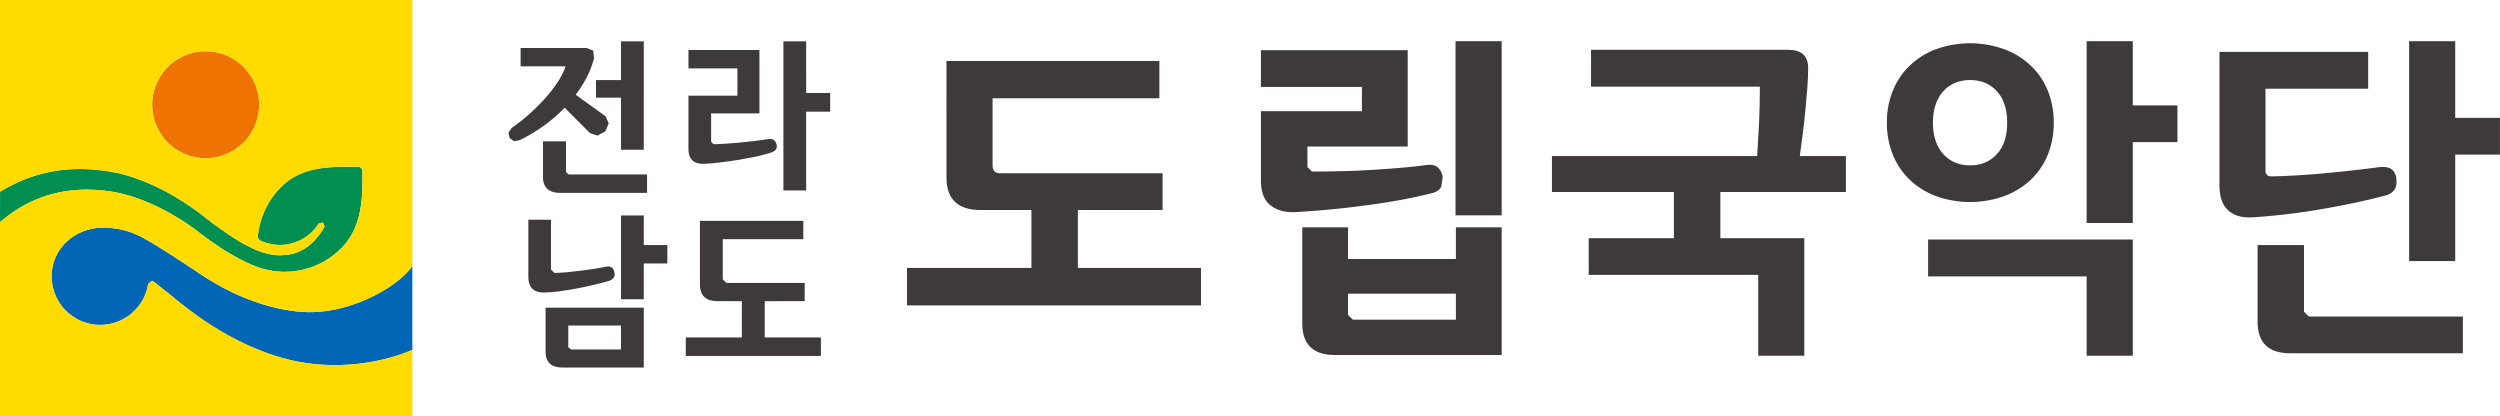 <svg id="레이어_1" data-name="레이어 1" xmlns="http://www.w3.org/2000/svg" viewBox="0 0 1513.846 252.08"><defs><style>.cls-1{fill:#ee7300;}.cls-2{fill:#0066b5;}.cls-3{fill:#008e51;}.cls-4{fill:#ffdb00;}.cls-5{fill:#3e3a39;}</style></defs><title>1대지 3</title><path class="cls-1" d="M156.933,63.459a32.382,32.382,0,1,0-32.355,32.328,32.426,32.426,0,0,0,32.355-32.328"/><path class="cls-2" d="M190.433,188.94s-30.306,2.768-68.437-22.563c-22.429-14.901-29.96-19.342-34.616-21.925A49.817,49.817,0,0,0,60.746,137.88c-16.258.826-29.455,13.225-29.455,29.483A29.388,29.388,0,0,0,89.589,172.63l.213-.798,2.022-1.648c1.463.079,3.379,2.234,8.542,6.147l5.109,4.122C146.98,215.15,180.48,219.194,187.185,220.047c3.567.504,32.623,4.575,62.503-8.196V161.189c-8.648,12.16-34.112,26.767-59.255,27.75"/><path class="cls-3" d="M219.382,102.599l-1.545-1.49-1.915-.052c-16.231-.267-33.232-.267-45.659,12.133a49.254,49.254,0,0,0-14.209,30.598l1.144,1.703a27.821,27.821,0,0,0,35.815-10.111l2.501-.665,1.038,2.368-1.038,2.049c-6.147,9.127-12.4,13.729-21.206,15.141l-4.632.319c-7.422,0-13.994-2.714-18.304-5.002-9.446-4.204-25.598-16.656-25.598-16.656-29.799-24.108-55.078-28.257-55.901-28.391-28.712-5.667-51.275.161-69.846,11.601v18.386c16.841-14.582,39.06-23.069,68.088-18.386,0,0,23.443,2.714,51.858,24.159,24.612,19.105,39.221,22.429,39.221,22.429a48.158,48.158,0,0,0,47.547-12.503c12.373-12.506,12.904-29.802,12.719-45.741Z"/><path class="cls-4" d="M60.746,137.934a50.046,50.046,0,0,1,26.633,6.517c4.711,2.583,12.214,7.024,34.616,21.925,38.104,25.279,68.437,22.563,68.437,22.563,25.17-.984,50.607-15.669,59.228-27.75V0H0V116.143c18.598-11.441,41.161-17.269,69.898-11.601.798.134,26.077,4.283,55.849,28.312,0,0,16.179,12.637,25.625,16.735a39.67,39.67,0,0,0,18.358,5.002l4.577-.319c8.779-1.411,15.086-5.986,21.179-15.141l1.065-2.049-1.065-2.368-2.422.665a29.468,29.468,0,0,1-19.661,12.691,29.065,29.065,0,0,1-16.206-2.58l-1.117-1.703a49.163,49.163,0,0,1,14.182-30.625c12.427-12.373,29.456-12.373,45.687-12.16l1.888.054,1.545,1.542.079,1.888c.212,15.885-.319,33.26-12.719,45.741a48.259,48.259,0,0,1-47.547,12.503s-14.61-3.272-39.194-22.429c-28.442-21.473-51.806-24.159-51.806-24.159C39.088,111.405,16.95,119.946,0,134.529V252.08H249.661V211.851c-29.826,12.719-58.909,8.754-62.476,8.196-6.624-.853-40.123-5.002-81.712-39.646l-5.081-4.071c-5.19-4.019-7.106-6.147-8.569-6.147l-1.994,1.648-.24.853A29.394,29.394,0,0,1,31.29,167.309c0-16.203,13.225-28.603,29.455-29.374m63.833-42.068a32.42,32.42,0,1,1,32.355-32.407,32.465,32.465,0,0,1-32.355,32.407"/><path class="cls-5" d="M573.132,36.93H702.045V59.52H601.043v40.605c0,3.193,1.515,4.814,4.629,4.814h98.316V127.183H652.688v35.044h74.555v22.696H549.209V162.227h75.355V127.183h-30.84c-6.733,0-11.813-1.621-15.353-4.869-3.537-3.324-5.239-8.22-5.239-14.713Z"/><path class="cls-5" d="M763.535,67.345h61.173V52.629H763.535V30.412h88.871V88.736H791.685v12.4l2.796,2.741c4.896,0,10.324-.054,16.337-.188,6.04-.131,12.133-.37,18.225-.717,6.201-.373,12.321-.771,18.44-1.305,6.065-.48,11.681-1.117,16.656-1.782,3.114-.319,5.403.24,6.812,1.782a9.491,9.491,0,0,1,2.635,5.774l-.877,5.588c-.798,1.782-2.394,2.981-4.79,3.7-5.774,1.515-12.187,2.899-18.944,4.204-6.866,1.251-13.89,2.368-21.181,3.324q-10.814,1.48-21.898,2.556c-7.343.665-14.579,1.251-21.497,1.648-6.28.267-11.362-1.144-15.168-4.204-3.78-3.06-5.694-8.062-5.694-14.898Zm118.058,70.323h27.725v77.295H808.289c-13.144,0-19.715-6.438-19.715-19.236V137.667H816.3v19.157h65.294Zm0,55.904V177.818H816.3v12.986l2.954,2.768Zm27.725-63.195H881.38V24.958h27.938Z"/><path class="cls-5" d="M963.441,52.471V30.172h119.521c7.956,0,11.945,3.673,11.945,11.122,0,3.3-.131,7.237-.477,11.629-.428,4.417-.774,8.967-1.199,13.754q-.637,7.026-1.596,14.291c-.611,4.763-1.224,9.313-1.782,13.517h27.912v21.792h-76.017v27.963h50.846v71.175h-27.911V166.431H962.029V144.239H1013.62V116.276H939.758V94.485H1064.042q.602-10.299,1.199-21.154c.265-7.212.425-14.155.425-20.86Z"/><path class="cls-5" d="M1142.588,74.287A50.136,50.136,0,0,1,1146.5,54.198a42.719,42.719,0,0,1,10.615-15.086,45.854,45.854,0,0,1,15.912-9.553,61.013,61.013,0,0,1,39.886,0,47.171,47.171,0,0,1,16.098,9.553,43.33,43.33,0,0,1,10.723,15.086A51.071,51.071,0,0,1,1243.62,74.287a51.373,51.373,0,0,1-3.885,20.116,43.814,43.814,0,0,1-10.723,15.086,47.452,47.452,0,0,1-16.098,9.501,61.013,61.013,0,0,1-39.886,0,46.119,46.119,0,0,1-15.912-9.501A43.189,43.189,0,0,1,1146.5,94.403a50.431,50.431,0,0,1-3.913-20.116m120.96,93.076h-96V145.037h123.939v70.377h-27.939ZM1170.474,74.287c0,8.062,2.128,14.397,6.199,18.947,4.177,4.602,9.58,6.891,16.364,6.891,6.651,0,12.106-2.289,16.203-6.891,4.204-4.55,6.175-10.885,6.175-18.947s-1.97-14.367-6.175-18.969c-4.097-4.55-9.553-6.839-16.203-6.839-6.784,0-12.187,2.289-16.364,6.839-4.071,4.602-6.199,10.907-6.199,18.969m121.012-10.482H1318.52V86.049h-27.033v48.983h-27.939V24.958h27.939Z"/><path class="cls-5" d="M1343.981,31.423h90.041V53.721h-62.181v49.515c0,2.422,1.172,3.567,3.619,3.567,10.617-.212,21.311-.877,31.902-1.864,10.642-.984,21.952-2.18,34.031-3.804,2.929-.212,5.215.185,6.811,1.384,1.651,1.196,2.477,2.954,2.847,5.373.346,3.248,0,5.615-1.302,7.212a9.137,9.137,0,0,1-5.215,3.272c-11.762,3.114-24.505,5.801-38.235,8.168a392.452,392.452,0,0,1-42.147,5.057c-6.333.398-11.283-.959-14.847-4.204-3.539-3.169-5.324-8.168-5.324-15.089ZM1491.362,213.9h-104.568q-19.716,0-19.743-19.132V148.416H1395.15v40.338l2.954,2.902h93.259Zm-4.629-142.539h27.085V93.632h-27.085v64.443h-27.912V24.958h27.912Z"/><path class="cls-5" d="M309.766,77.562a116.649,116.649,0,0,0,10.645-8.384,132.06,132.06,0,0,0,9.471-9.392,84.573,84.573,0,0,0,7.716-9.95,43.063,43.063,0,0,0,4.896-9.686H315.248V29.055h39.804l4.125,1.542.531,4.55a51.888,51.888,0,0,1-4.283,11.389,68.725,68.725,0,0,1-6.839,10.828L366.76,70.456l1.836,4.283-2.049,4.817-4.763,2.556-4.468-1.466-15.38-15.405a94.574,94.574,0,0,1-12.931,11.122A102.859,102.859,0,0,1,314.85,84.799l-3.567.719L308.597,83.6l-.692-3.272Zm23.868,85.649,2.022,2.022c2.261,0,4.844-.158,7.585-.371,2.738-.322,5.534-.613,8.381-.932,2.82-.373,5.562-.719,8.168-1.117,2.607-.452,4.921-.853,6.97-1.251,2.875-.64,4.577.346,5.215,3.033.719,2.687-.346,4.523-3.191,5.482-2.182.637-4.762,1.357-7.904,2.101-3.087.719-6.332,1.49-9.738,2.155-3.485.665-6.972,1.278-10.536,1.782a83.8,83.8,0,0,1-10.217.986q-10.459.678-10.457-9.659V133.065h13.702Zm58.193-57.552V116.78H339.116c-6.89,0-10.323-3.327-10.323-9.711V85.597h13.941v18.571l1.624,1.49ZM340.685,222.545c-6.812,0-10.296-3.166-10.296-9.632v-26.606h59.44v36.238Zm35.363-10.934v-14.5h-31.93v13.171l1.676,1.33ZM389.829,90.678H376.048V59.122H360.88V48.479h15.168v-23.47h13.781Zm0,57.738h14.288V159.538h-14.288v21.661H376.048V130.482h13.781ZM423.835,133.73H486.442v11.122H437.644v24.266l2.21,2.21h47.414v11.04H463.081v21.98h34.003v11.201H415.267V204.347h33.952v-21.98H434.611c-7.239,0-10.776-3.43-10.776-10.19ZM416.89,57.95h29.641V41.401H416.89V30.279h42.97V68.674H430.62V85.837L432.029,87.3c2.394,0,5.029-.188,7.931-.319,2.954-.267,5.825-.4,8.727-.747,2.926-.291,5.801-.586,8.594-.904,2.82-.346,5.401-.719,7.877-1.117,2.687-.398,4.31.586,5.027,3.087.692,2.419-.346,4.016-3.033,5.002-2.395.798-5.348,1.569-8.7,2.368-3.381.719-6.839,1.33-10.484,1.994-3.592.559-7.264,1.117-10.91,1.569-3.618.452-6.97.774-10.111.932-6.757.401-10.057-2.635-10.057-9.152Zm71.282,9.686v47.708H474.388V25.009h13.784V56.302H502.7V67.636Z"/></svg>